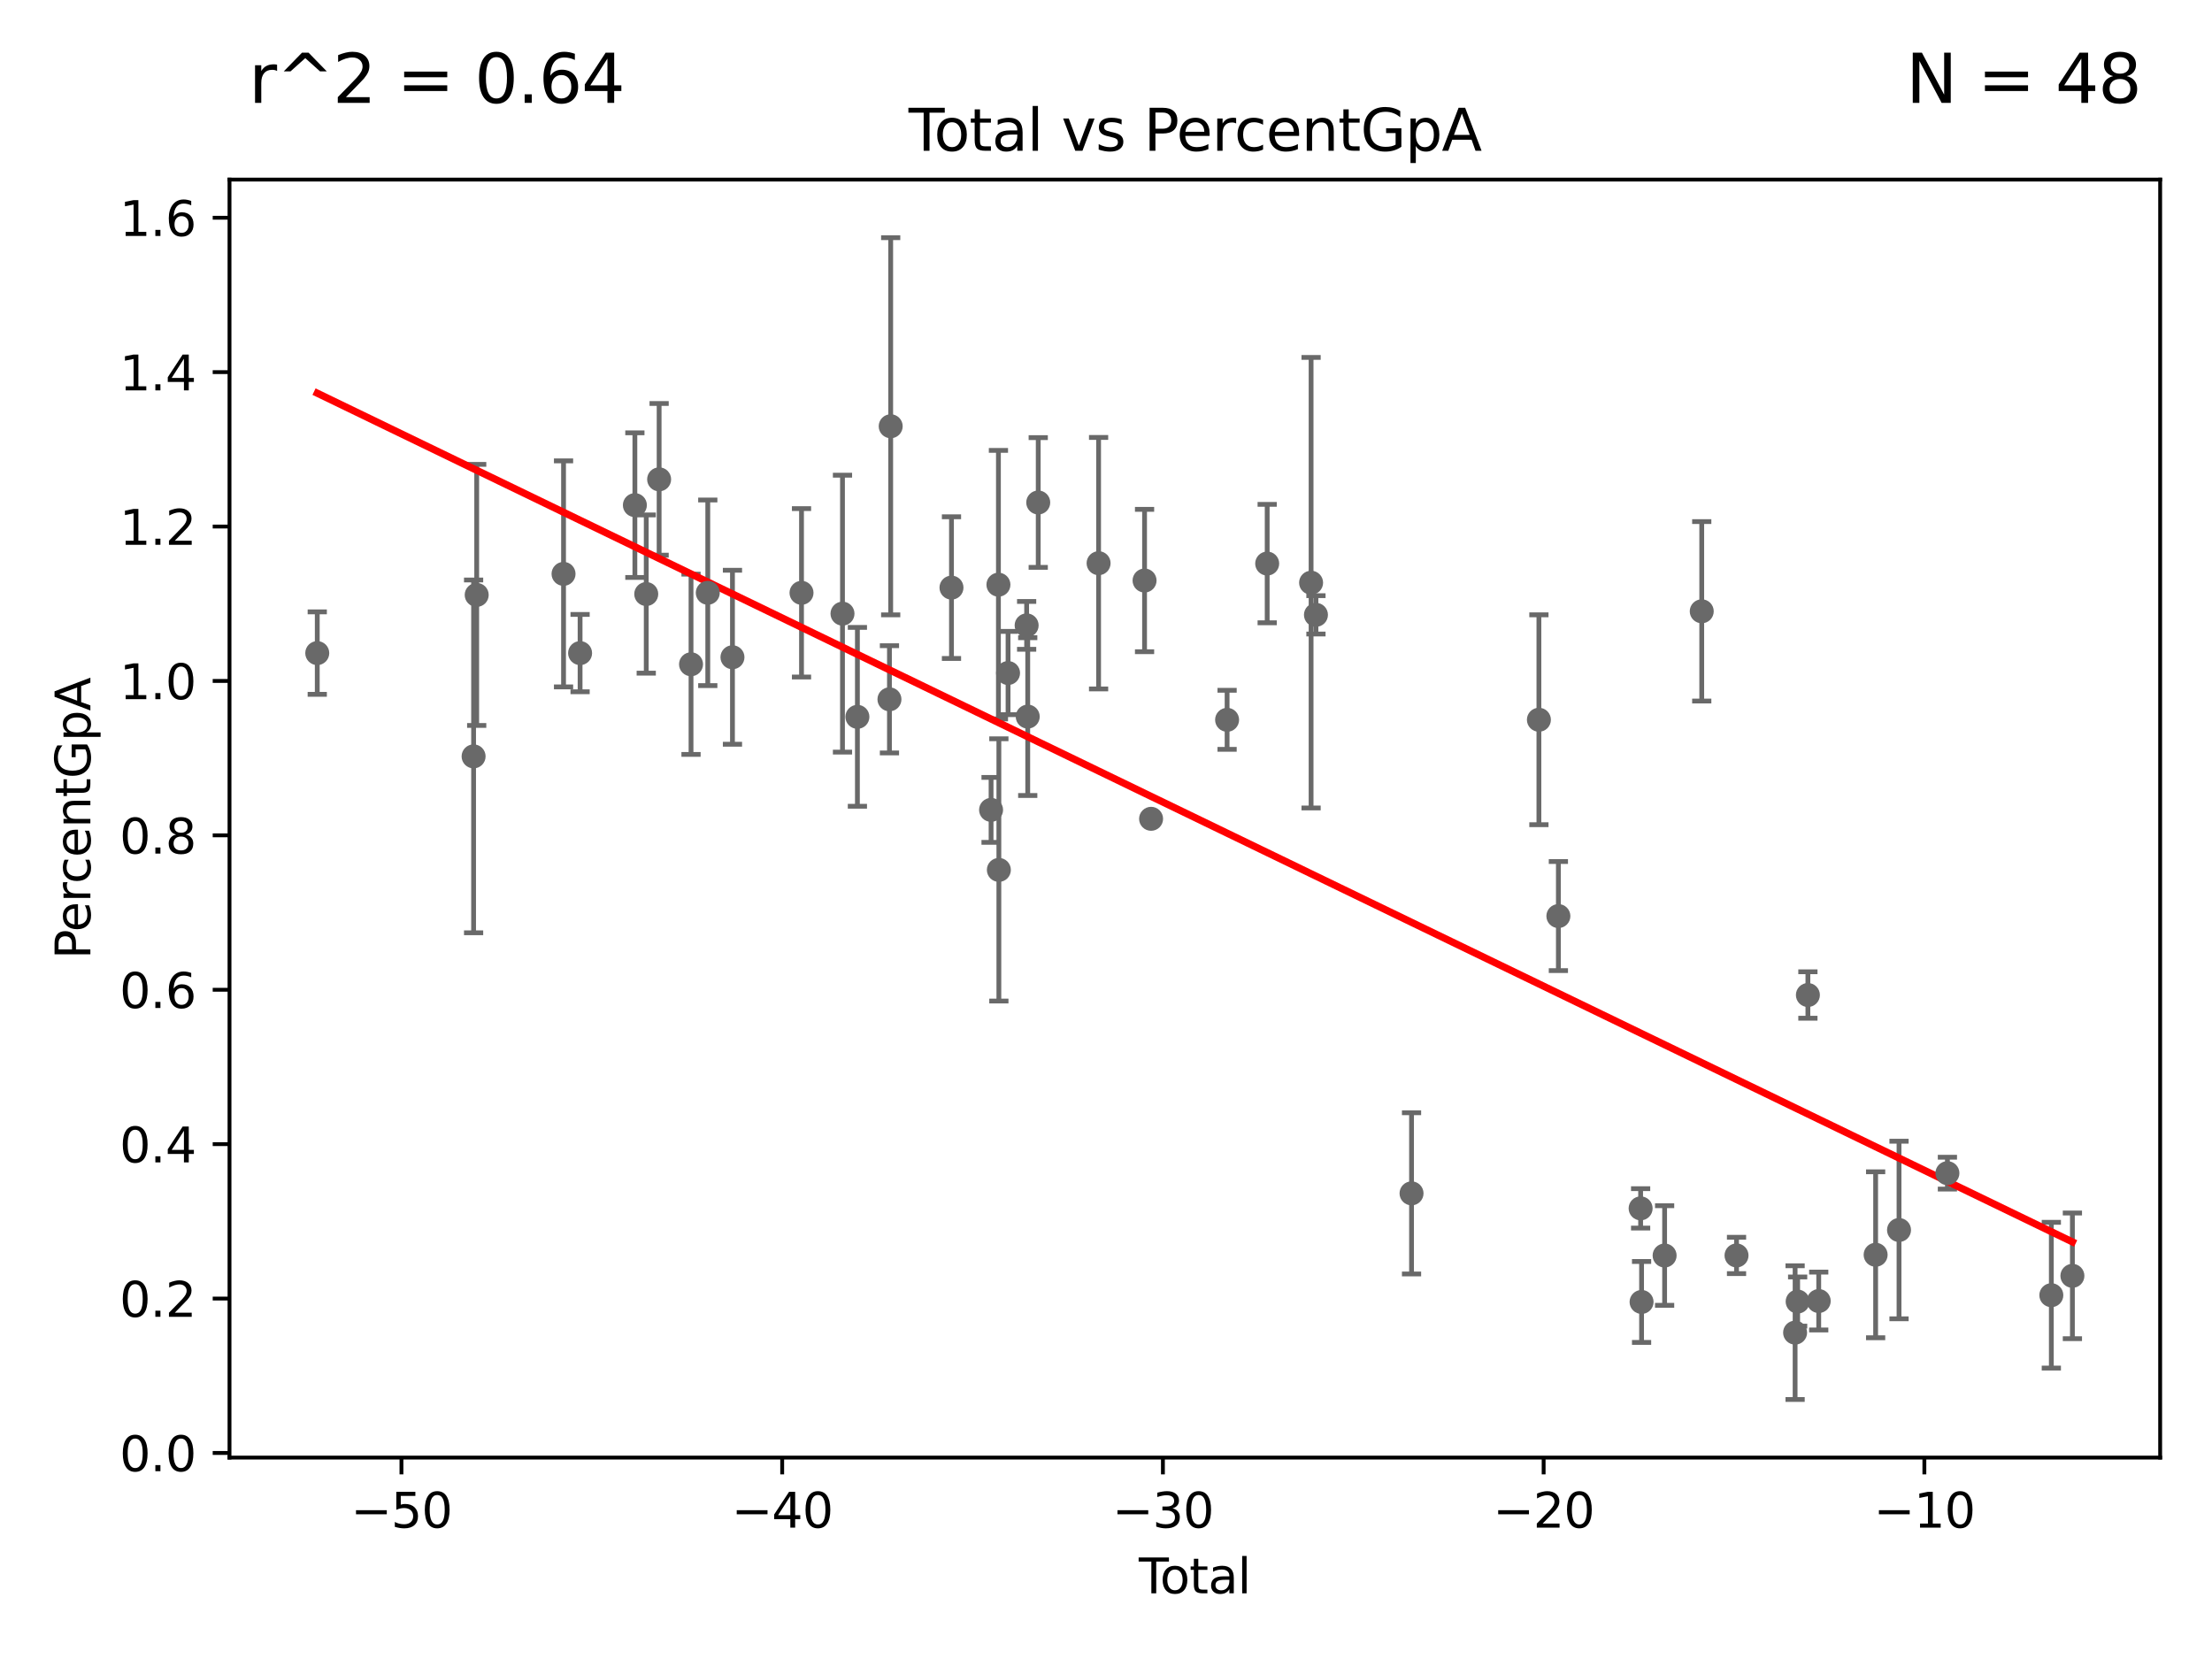 <?xml version="1.0" encoding="utf-8" standalone="no"?>
<!DOCTYPE svg PUBLIC "-//W3C//DTD SVG 1.1//EN"
  "http://www.w3.org/Graphics/SVG/1.1/DTD/svg11.dtd">
<svg xmlns:xlink="http://www.w3.org/1999/xlink" width="460.8pt" height="345.6pt" viewBox="0 0 460.8 345.6" xmlns="http://www.w3.org/2000/svg" version="1.1">
 <defs>
  <style type="text/css">*{stroke-linejoin: round; stroke-linecap: butt}</style>
 </defs>
 <g id="figure_1">
  <g id="patch_1">
   <path d="M 0 345.6 
L 460.8 345.6 
L 460.8 0 
L 0 0 
z
" style="fill: #ffffff"/>
  </g>
  <g id="axes_1">
   <g id="patch_2">
    <path d="M 47.81 303.64 
L 450 303.64 
L 450 37.411 
L 47.81 37.411 
z
" style="fill: #ffffff"/>
   </g>
   <g id="PathCollection_1">
    <defs>
     <path id="mab43e9b697" d="M 0 1.118 
C 0.297 1.118 0.581 1 0.791 0.791 
C 1 0.581 1.118 0.297 1.118 0 
C 1.118 -0.297 1 -0.581 0.791 -0.791 
C 0.581 -1 0.297 -1.118 0 -1.118 
C -0.297 -1.118 -0.581 -1 -0.791 -0.791 
C -1 -0.581 -1.118 -0.297 -1.118 0 
C -1.118 0.297 -1 0.581 -0.791 0.791 
C -0.581 1 -0.297 1.118 0 1.118 
z
" style="stroke: #696969"/>
    </defs>
    <g clip-path="url(#pd32bc71ee5)">
     <use xlink:href="#mab43e9b697" x="66.091" y="136.053" style="fill: #696969; stroke: #696969"/>
     <use xlink:href="#mab43e9b697" x="239.792" y="170.573" style="fill: #696969; stroke: #696969"/>
     <use xlink:href="#mab43e9b697" x="255.627" y="149.951" style="fill: #696969; stroke: #696969"/>
     <use xlink:href="#mab43e9b697" x="263.978" y="117.401" style="fill: #696969; stroke: #696969"/>
     <use xlink:href="#mab43e9b697" x="273.124" y="121.389" style="fill: #696969; stroke: #696969"/>
     <use xlink:href="#mab43e9b697" x="274.136" y="128.083" style="fill: #696969; stroke: #696969"/>
     <use xlink:href="#mab43e9b697" x="294.049" y="248.598" style="fill: #696969; stroke: #696969"/>
     <use xlink:href="#mab43e9b697" x="320.582" y="149.938" style="fill: #696969; stroke: #696969"/>
     <use xlink:href="#mab43e9b697" x="324.639" y="190.835" style="fill: #696969; stroke: #696969"/>
     <use xlink:href="#mab43e9b697" x="341.773" y="251.725" style="fill: #696969; stroke: #696969"/>
     <use xlink:href="#mab43e9b697" x="238.433" y="120.935" style="fill: #696969; stroke: #696969"/>
     <use xlink:href="#mab43e9b697" x="341.97" y="271.22" style="fill: #696969; stroke: #696969"/>
     <use xlink:href="#mab43e9b697" x="354.504" y="127.344" style="fill: #696969; stroke: #696969"/>
     <use xlink:href="#mab43e9b697" x="361.75" y="261.533" style="fill: #696969; stroke: #696969"/>
     <use xlink:href="#mab43e9b697" x="373.953" y="277.611" style="fill: #696969; stroke: #696969"/>
     <use xlink:href="#mab43e9b697" x="374.483" y="271.14" style="fill: #696969; stroke: #696969"/>
     <use xlink:href="#mab43e9b697" x="376.618" y="207.279" style="fill: #696969; stroke: #696969"/>
     <use xlink:href="#mab43e9b697" x="378.874" y="271.029" style="fill: #696969; stroke: #696969"/>
     <use xlink:href="#mab43e9b697" x="390.728" y="261.393" style="fill: #696969; stroke: #696969"/>
     <use xlink:href="#mab43e9b697" x="395.601" y="256.231" style="fill: #696969; stroke: #696969"/>
     <use xlink:href="#mab43e9b697" x="405.681" y="244.391" style="fill: #696969; stroke: #696969"/>
     <use xlink:href="#mab43e9b697" x="346.77" y="261.547" style="fill: #696969; stroke: #696969"/>
     <use xlink:href="#mab43e9b697" x="228.857" y="117.324" style="fill: #696969; stroke: #696969"/>
     <use xlink:href="#mab43e9b697" x="216.283" y="104.678" style="fill: #696969; stroke: #696969"/>
     <use xlink:href="#mab43e9b697" x="214.096" y="149.282" style="fill: #696969; stroke: #696969"/>
     <use xlink:href="#mab43e9b697" x="98.659" y="157.567" style="fill: #696969; stroke: #696969"/>
     <use xlink:href="#mab43e9b697" x="99.305" y="123.932" style="fill: #696969; stroke: #696969"/>
     <use xlink:href="#mab43e9b697" x="117.396" y="119.55" style="fill: #696969; stroke: #696969"/>
     <use xlink:href="#mab43e9b697" x="120.843" y="136.055" style="fill: #696969; stroke: #696969"/>
     <use xlink:href="#mab43e9b697" x="132.256" y="105.229" style="fill: #696969; stroke: #696969"/>
     <use xlink:href="#mab43e9b697" x="134.624" y="123.749" style="fill: #696969; stroke: #696969"/>
     <use xlink:href="#mab43e9b697" x="137.308" y="99.856" style="fill: #696969; stroke: #696969"/>
     <use xlink:href="#mab43e9b697" x="143.954" y="138.379" style="fill: #696969; stroke: #696969"/>
     <use xlink:href="#mab43e9b697" x="147.443" y="123.489" style="fill: #696969; stroke: #696969"/>
     <use xlink:href="#mab43e9b697" x="152.586" y="136.917" style="fill: #696969; stroke: #696969"/>
     <use xlink:href="#mab43e9b697" x="166.97" y="123.496" style="fill: #696969; stroke: #696969"/>
     <use xlink:href="#mab43e9b697" x="175.506" y="127.833" style="fill: #696969; stroke: #696969"/>
     <use xlink:href="#mab43e9b697" x="178.613" y="149.331" style="fill: #696969; stroke: #696969"/>
     <use xlink:href="#mab43e9b697" x="185.289" y="145.682" style="fill: #696969; stroke: #696969"/>
     <use xlink:href="#mab43e9b697" x="185.548" y="88.796" style="fill: #696969; stroke: #696969"/>
     <use xlink:href="#mab43e9b697" x="198.211" y="122.413" style="fill: #696969; stroke: #696969"/>
     <use xlink:href="#mab43e9b697" x="206.459" y="168.713" style="fill: #696969; stroke: #696969"/>
     <use xlink:href="#mab43e9b697" x="207.991" y="121.799" style="fill: #696969; stroke: #696969"/>
     <use xlink:href="#mab43e9b697" x="208.082" y="181.217" style="fill: #696969; stroke: #696969"/>
     <use xlink:href="#mab43e9b697" x="209.997" y="140.204" style="fill: #696969; stroke: #696969"/>
     <use xlink:href="#mab43e9b697" x="213.867" y="130.277" style="fill: #696969; stroke: #696969"/>
     <use xlink:href="#mab43e9b697" x="427.33" y="269.813" style="fill: #696969; stroke: #696969"/>
     <use xlink:href="#mab43e9b697" x="431.719" y="265.781" style="fill: #696969; stroke: #696969"/>
    </g>
   </g>
   <g id="matplotlib.axis_1">
    <g id="xtick_1">
     <g id="line2d_1">
      <defs>
       <path id="mcf6569b430" d="M 0 0 
L 0 3.5 
" style="stroke: #000000; stroke-width: 0.8"/>
      </defs>
      <g>
       <use xlink:href="#mcf6569b430" x="83.631" y="303.64" style="stroke: #000000; stroke-width: 0.8"/>
      </g>
     </g>
     <g id="text_1">
      <!-- −50 -->
      <g transform="translate(73.079 318.238)scale(0.1 -0.1)">
       <defs>
        <path id="DejaVuSans-2212" d="M 678 2272 
L 4684 2272 
L 4684 1741 
L 678 1741 
L 678 2272 
z
" transform="scale(0.016)"/>
        <path id="DejaVuSans-35" d="M 691 4666 
L 3169 4666 
L 3169 4134 
L 1269 4134 
L 1269 2991 
Q 1406 3038 1543 3061 
Q 1681 3084 1819 3084 
Q 2600 3084 3056 2656 
Q 3513 2228 3513 1497 
Q 3513 744 3044 326 
Q 2575 -91 1722 -91 
Q 1428 -91 1123 -41 
Q 819 9 494 109 
L 494 744 
Q 775 591 1075 516 
Q 1375 441 1709 441 
Q 2250 441 2565 725 
Q 2881 1009 2881 1497 
Q 2881 1984 2565 2268 
Q 2250 2553 1709 2553 
Q 1456 2553 1204 2497 
Q 953 2441 691 2322 
L 691 4666 
z
" transform="scale(0.016)"/>
        <path id="DejaVuSans-30" d="M 2034 4250 
Q 1547 4250 1301 3770 
Q 1056 3291 1056 2328 
Q 1056 1369 1301 889 
Q 1547 409 2034 409 
Q 2525 409 2770 889 
Q 3016 1369 3016 2328 
Q 3016 3291 2770 3770 
Q 2525 4250 2034 4250 
z
M 2034 4750 
Q 2819 4750 3233 4129 
Q 3647 3509 3647 2328 
Q 3647 1150 3233 529 
Q 2819 -91 2034 -91 
Q 1250 -91 836 529 
Q 422 1150 422 2328 
Q 422 3509 836 4129 
Q 1250 4750 2034 4750 
z
" transform="scale(0.016)"/>
       </defs>
       <use xlink:href="#DejaVuSans-2212"/>
       <use xlink:href="#DejaVuSans-35" x="83.789"/>
       <use xlink:href="#DejaVuSans-30" x="147.412"/>
      </g>
     </g>
    </g>
    <g id="xtick_2">
     <g id="line2d_2">
      <g>
       <use xlink:href="#mcf6569b430" x="162.944" y="303.64" style="stroke: #000000; stroke-width: 0.8"/>
      </g>
     </g>
     <g id="text_2">
      <!-- −40 -->
      <g transform="translate(152.391 318.238)scale(0.1 -0.1)">
       <defs>
        <path id="DejaVuSans-34" d="M 2419 4116 
L 825 1625 
L 2419 1625 
L 2419 4116 
z
M 2253 4666 
L 3047 4666 
L 3047 1625 
L 3713 1625 
L 3713 1100 
L 3047 1100 
L 3047 0 
L 2419 0 
L 2419 1100 
L 313 1100 
L 313 1709 
L 2253 4666 
z
" transform="scale(0.016)"/>
       </defs>
       <use xlink:href="#DejaVuSans-2212"/>
       <use xlink:href="#DejaVuSans-34" x="83.789"/>
       <use xlink:href="#DejaVuSans-30" x="147.412"/>
      </g>
     </g>
    </g>
    <g id="xtick_3">
     <g id="line2d_3">
      <g>
       <use xlink:href="#mcf6569b430" x="242.256" y="303.64" style="stroke: #000000; stroke-width: 0.8"/>
      </g>
     </g>
     <g id="text_3">
      <!-- −30 -->
      <g transform="translate(231.704 318.238)scale(0.1 -0.1)">
       <defs>
        <path id="DejaVuSans-33" d="M 2597 2516 
Q 3050 2419 3304 2112 
Q 3559 1806 3559 1356 
Q 3559 666 3084 287 
Q 2609 -91 1734 -91 
Q 1441 -91 1130 -33 
Q 819 25 488 141 
L 488 750 
Q 750 597 1062 519 
Q 1375 441 1716 441 
Q 2309 441 2620 675 
Q 2931 909 2931 1356 
Q 2931 1769 2642 2001 
Q 2353 2234 1838 2234 
L 1294 2234 
L 1294 2753 
L 1863 2753 
Q 2328 2753 2575 2939 
Q 2822 3125 2822 3475 
Q 2822 3834 2567 4026 
Q 2313 4219 1838 4219 
Q 1578 4219 1281 4162 
Q 984 4106 628 3988 
L 628 4550 
Q 988 4650 1302 4700 
Q 1616 4750 1894 4750 
Q 2613 4750 3031 4423 
Q 3450 4097 3450 3541 
Q 3450 3153 3228 2886 
Q 3006 2619 2597 2516 
z
" transform="scale(0.016)"/>
       </defs>
       <use xlink:href="#DejaVuSans-2212"/>
       <use xlink:href="#DejaVuSans-33" x="83.789"/>
       <use xlink:href="#DejaVuSans-30" x="147.412"/>
      </g>
     </g>
    </g>
    <g id="xtick_4">
     <g id="line2d_4">
      <g>
       <use xlink:href="#mcf6569b430" x="321.568" y="303.64" style="stroke: #000000; stroke-width: 0.8"/>
      </g>
     </g>
     <g id="text_4">
      <!-- −20 -->
      <g transform="translate(311.016 318.238)scale(0.1 -0.1)">
       <defs>
        <path id="DejaVuSans-32" d="M 1228 531 
L 3431 531 
L 3431 0 
L 469 0 
L 469 531 
Q 828 903 1448 1529 
Q 2069 2156 2228 2338 
Q 2531 2678 2651 2914 
Q 2772 3150 2772 3378 
Q 2772 3750 2511 3984 
Q 2250 4219 1831 4219 
Q 1534 4219 1204 4116 
Q 875 4013 500 3803 
L 500 4441 
Q 881 4594 1212 4672 
Q 1544 4750 1819 4750 
Q 2544 4750 2975 4387 
Q 3406 4025 3406 3419 
Q 3406 3131 3298 2873 
Q 3191 2616 2906 2266 
Q 2828 2175 2409 1742 
Q 1991 1309 1228 531 
z
" transform="scale(0.016)"/>
       </defs>
       <use xlink:href="#DejaVuSans-2212"/>
       <use xlink:href="#DejaVuSans-32" x="83.789"/>
       <use xlink:href="#DejaVuSans-30" x="147.412"/>
      </g>
     </g>
    </g>
    <g id="xtick_5">
     <g id="line2d_5">
      <g>
       <use xlink:href="#mcf6569b430" x="400.881" y="303.64" style="stroke: #000000; stroke-width: 0.8"/>
      </g>
     </g>
     <g id="text_5">
      <!-- −10 -->
      <g transform="translate(390.328 318.238)scale(0.1 -0.1)">
       <defs>
        <path id="DejaVuSans-31" d="M 794 531 
L 1825 531 
L 1825 4091 
L 703 3866 
L 703 4441 
L 1819 4666 
L 2450 4666 
L 2450 531 
L 3481 531 
L 3481 0 
L 794 0 
L 794 531 
z
" transform="scale(0.016)"/>
       </defs>
       <use xlink:href="#DejaVuSans-2212"/>
       <use xlink:href="#DejaVuSans-31" x="83.789"/>
       <use xlink:href="#DejaVuSans-30" x="147.412"/>
      </g>
     </g>
    </g>
    <g id="text_6">
     <!-- Total -->
     <g transform="translate(237.228 331.917)scale(0.1 -0.1)">
      <defs>
       <path id="DejaVuSans-54" d="M -19 4666 
L 3928 4666 
L 3928 4134 
L 2272 4134 
L 2272 0 
L 1638 0 
L 1638 4134 
L -19 4134 
L -19 4666 
z
" transform="scale(0.016)"/>
       <path id="DejaVuSans-6f" d="M 1959 3097 
Q 1497 3097 1228 2736 
Q 959 2375 959 1747 
Q 959 1119 1226 758 
Q 1494 397 1959 397 
Q 2419 397 2687 759 
Q 2956 1122 2956 1747 
Q 2956 2369 2687 2733 
Q 2419 3097 1959 3097 
z
M 1959 3584 
Q 2709 3584 3137 3096 
Q 3566 2609 3566 1747 
Q 3566 888 3137 398 
Q 2709 -91 1959 -91 
Q 1206 -91 779 398 
Q 353 888 353 1747 
Q 353 2609 779 3096 
Q 1206 3584 1959 3584 
z
" transform="scale(0.016)"/>
       <path id="DejaVuSans-74" d="M 1172 4494 
L 1172 3500 
L 2356 3500 
L 2356 3053 
L 1172 3053 
L 1172 1153 
Q 1172 725 1289 603 
Q 1406 481 1766 481 
L 2356 481 
L 2356 0 
L 1766 0 
Q 1100 0 847 248 
Q 594 497 594 1153 
L 594 3053 
L 172 3053 
L 172 3500 
L 594 3500 
L 594 4494 
L 1172 4494 
z
" transform="scale(0.016)"/>
       <path id="DejaVuSans-61" d="M 2194 1759 
Q 1497 1759 1228 1600 
Q 959 1441 959 1056 
Q 959 750 1161 570 
Q 1363 391 1709 391 
Q 2188 391 2477 730 
Q 2766 1069 2766 1631 
L 2766 1759 
L 2194 1759 
z
M 3341 1997 
L 3341 0 
L 2766 0 
L 2766 531 
Q 2569 213 2275 61 
Q 1981 -91 1556 -91 
Q 1019 -91 701 211 
Q 384 513 384 1019 
Q 384 1609 779 1909 
Q 1175 2209 1959 2209 
L 2766 2209 
L 2766 2266 
Q 2766 2663 2505 2880 
Q 2244 3097 1772 3097 
Q 1472 3097 1187 3025 
Q 903 2953 641 2809 
L 641 3341 
Q 956 3463 1253 3523 
Q 1550 3584 1831 3584 
Q 2591 3584 2966 3190 
Q 3341 2797 3341 1997 
z
" transform="scale(0.016)"/>
       <path id="DejaVuSans-6c" d="M 603 4863 
L 1178 4863 
L 1178 0 
L 603 0 
L 603 4863 
z
" transform="scale(0.016)"/>
      </defs>
      <use xlink:href="#DejaVuSans-54"/>
      <use xlink:href="#DejaVuSans-6f" x="44.084"/>
      <use xlink:href="#DejaVuSans-74" x="105.266"/>
      <use xlink:href="#DejaVuSans-61" x="144.475"/>
      <use xlink:href="#DejaVuSans-6c" x="205.754"/>
     </g>
    </g>
   </g>
   <g id="matplotlib.axis_2">
    <g id="ytick_1">
     <g id="line2d_6">
      <defs>
       <path id="m955d9ca601" d="M 0 0 
L -3.5 0 
" style="stroke: #000000; stroke-width: 0.8"/>
      </defs>
      <g>
       <use xlink:href="#m955d9ca601" x="47.81" y="302.678" style="stroke: #000000; stroke-width: 0.8"/>
      </g>
     </g>
     <g id="text_7">
      <!-- 0.0 -->
      <g transform="translate(24.907 306.477)scale(0.1 -0.1)">
       <defs>
        <path id="DejaVuSans-2e" d="M 684 794 
L 1344 794 
L 1344 0 
L 684 0 
L 684 794 
z
" transform="scale(0.016)"/>
       </defs>
       <use xlink:href="#DejaVuSans-30"/>
       <use xlink:href="#DejaVuSans-2e" x="63.623"/>
       <use xlink:href="#DejaVuSans-30" x="95.41"/>
      </g>
     </g>
    </g>
    <g id="ytick_2">
     <g id="line2d_7">
      <g>
       <use xlink:href="#m955d9ca601" x="47.81" y="270.513" style="stroke: #000000; stroke-width: 0.8"/>
      </g>
     </g>
     <g id="text_8">
      <!-- 0.2 -->
      <g transform="translate(24.907 274.312)scale(0.1 -0.1)">
       <use xlink:href="#DejaVuSans-30"/>
       <use xlink:href="#DejaVuSans-2e" x="63.623"/>
       <use xlink:href="#DejaVuSans-32" x="95.41"/>
      </g>
     </g>
    </g>
    <g id="ytick_3">
     <g id="line2d_8">
      <g>
       <use xlink:href="#m955d9ca601" x="47.81" y="238.348" style="stroke: #000000; stroke-width: 0.8"/>
      </g>
     </g>
     <g id="text_9">
      <!-- 0.4 -->
      <g transform="translate(24.907 242.147)scale(0.1 -0.1)">
       <use xlink:href="#DejaVuSans-30"/>
       <use xlink:href="#DejaVuSans-2e" x="63.623"/>
       <use xlink:href="#DejaVuSans-34" x="95.41"/>
      </g>
     </g>
    </g>
    <g id="ytick_4">
     <g id="line2d_9">
      <g>
       <use xlink:href="#m955d9ca601" x="47.81" y="206.183" style="stroke: #000000; stroke-width: 0.8"/>
      </g>
     </g>
     <g id="text_10">
      <!-- 0.6 -->
      <g transform="translate(24.907 209.982)scale(0.1 -0.1)">
       <defs>
        <path id="DejaVuSans-36" d="M 2113 2584 
Q 1688 2584 1439 2293 
Q 1191 2003 1191 1497 
Q 1191 994 1439 701 
Q 1688 409 2113 409 
Q 2538 409 2786 701 
Q 3034 994 3034 1497 
Q 3034 2003 2786 2293 
Q 2538 2584 2113 2584 
z
M 3366 4563 
L 3366 3988 
Q 3128 4100 2886 4159 
Q 2644 4219 2406 4219 
Q 1781 4219 1451 3797 
Q 1122 3375 1075 2522 
Q 1259 2794 1537 2939 
Q 1816 3084 2150 3084 
Q 2853 3084 3261 2657 
Q 3669 2231 3669 1497 
Q 3669 778 3244 343 
Q 2819 -91 2113 -91 
Q 1303 -91 875 529 
Q 447 1150 447 2328 
Q 447 3434 972 4092 
Q 1497 4750 2381 4750 
Q 2619 4750 2861 4703 
Q 3103 4656 3366 4563 
z
" transform="scale(0.016)"/>
       </defs>
       <use xlink:href="#DejaVuSans-30"/>
       <use xlink:href="#DejaVuSans-2e" x="63.623"/>
       <use xlink:href="#DejaVuSans-36" x="95.41"/>
      </g>
     </g>
    </g>
    <g id="ytick_5">
     <g id="line2d_10">
      <g>
       <use xlink:href="#m955d9ca601" x="47.81" y="174.018" style="stroke: #000000; stroke-width: 0.8"/>
      </g>
     </g>
     <g id="text_11">
      <!-- 0.8 -->
      <g transform="translate(24.907 177.817)scale(0.1 -0.1)">
       <defs>
        <path id="DejaVuSans-38" d="M 2034 2216 
Q 1584 2216 1326 1975 
Q 1069 1734 1069 1313 
Q 1069 891 1326 650 
Q 1584 409 2034 409 
Q 2484 409 2743 651 
Q 3003 894 3003 1313 
Q 3003 1734 2745 1975 
Q 2488 2216 2034 2216 
z
M 1403 2484 
Q 997 2584 770 2862 
Q 544 3141 544 3541 
Q 544 4100 942 4425 
Q 1341 4750 2034 4750 
Q 2731 4750 3128 4425 
Q 3525 4100 3525 3541 
Q 3525 3141 3298 2862 
Q 3072 2584 2669 2484 
Q 3125 2378 3379 2068 
Q 3634 1759 3634 1313 
Q 3634 634 3220 271 
Q 2806 -91 2034 -91 
Q 1263 -91 848 271 
Q 434 634 434 1313 
Q 434 1759 690 2068 
Q 947 2378 1403 2484 
z
M 1172 3481 
Q 1172 3119 1398 2916 
Q 1625 2713 2034 2713 
Q 2441 2713 2670 2916 
Q 2900 3119 2900 3481 
Q 2900 3844 2670 4047 
Q 2441 4250 2034 4250 
Q 1625 4250 1398 4047 
Q 1172 3844 1172 3481 
z
" transform="scale(0.016)"/>
       </defs>
       <use xlink:href="#DejaVuSans-30"/>
       <use xlink:href="#DejaVuSans-2e" x="63.623"/>
       <use xlink:href="#DejaVuSans-38" x="95.41"/>
      </g>
     </g>
    </g>
    <g id="ytick_6">
     <g id="line2d_11">
      <g>
       <use xlink:href="#m955d9ca601" x="47.81" y="141.853" style="stroke: #000000; stroke-width: 0.8"/>
      </g>
     </g>
     <g id="text_12">
      <!-- 1.0 -->
      <g transform="translate(24.907 145.653)scale(0.1 -0.1)">
       <use xlink:href="#DejaVuSans-31"/>
       <use xlink:href="#DejaVuSans-2e" x="63.623"/>
       <use xlink:href="#DejaVuSans-30" x="95.41"/>
      </g>
     </g>
    </g>
    <g id="ytick_7">
     <g id="line2d_12">
      <g>
       <use xlink:href="#m955d9ca601" x="47.81" y="109.688" style="stroke: #000000; stroke-width: 0.8"/>
      </g>
     </g>
     <g id="text_13">
      <!-- 1.2 -->
      <g transform="translate(24.907 113.488)scale(0.1 -0.1)">
       <use xlink:href="#DejaVuSans-31"/>
       <use xlink:href="#DejaVuSans-2e" x="63.623"/>
       <use xlink:href="#DejaVuSans-32" x="95.41"/>
      </g>
     </g>
    </g>
    <g id="ytick_8">
     <g id="line2d_13">
      <g>
       <use xlink:href="#m955d9ca601" x="47.81" y="77.524" style="stroke: #000000; stroke-width: 0.8"/>
      </g>
     </g>
     <g id="text_14">
      <!-- 1.4 -->
      <g transform="translate(24.907 81.323)scale(0.1 -0.1)">
       <use xlink:href="#DejaVuSans-31"/>
       <use xlink:href="#DejaVuSans-2e" x="63.623"/>
       <use xlink:href="#DejaVuSans-34" x="95.41"/>
      </g>
     </g>
    </g>
    <g id="ytick_9">
     <g id="line2d_14">
      <g>
       <use xlink:href="#m955d9ca601" x="47.81" y="45.359" style="stroke: #000000; stroke-width: 0.8"/>
      </g>
     </g>
     <g id="text_15">
      <!-- 1.6 -->
      <g transform="translate(24.907 49.158)scale(0.1 -0.1)">
       <use xlink:href="#DejaVuSans-31"/>
       <use xlink:href="#DejaVuSans-2e" x="63.623"/>
       <use xlink:href="#DejaVuSans-36" x="95.41"/>
      </g>
     </g>
    </g>
    <g id="text_16">
     <!-- PercentGpA -->
     <g transform="translate(18.827 199.802)rotate(-90)scale(0.1 -0.1)">
      <defs>
       <path id="DejaVuSans-50" d="M 1259 4147 
L 1259 2394 
L 2053 2394 
Q 2494 2394 2734 2622 
Q 2975 2850 2975 3272 
Q 2975 3691 2734 3919 
Q 2494 4147 2053 4147 
L 1259 4147 
z
M 628 4666 
L 2053 4666 
Q 2838 4666 3239 4311 
Q 3641 3956 3641 3272 
Q 3641 2581 3239 2228 
Q 2838 1875 2053 1875 
L 1259 1875 
L 1259 0 
L 628 0 
L 628 4666 
z
" transform="scale(0.016)"/>
       <path id="DejaVuSans-65" d="M 3597 1894 
L 3597 1613 
L 953 1613 
Q 991 1019 1311 708 
Q 1631 397 2203 397 
Q 2534 397 2845 478 
Q 3156 559 3463 722 
L 3463 178 
Q 3153 47 2828 -22 
Q 2503 -91 2169 -91 
Q 1331 -91 842 396 
Q 353 884 353 1716 
Q 353 2575 817 3079 
Q 1281 3584 2069 3584 
Q 2775 3584 3186 3129 
Q 3597 2675 3597 1894 
z
M 3022 2063 
Q 3016 2534 2758 2815 
Q 2500 3097 2075 3097 
Q 1594 3097 1305 2825 
Q 1016 2553 972 2059 
L 3022 2063 
z
" transform="scale(0.016)"/>
       <path id="DejaVuSans-72" d="M 2631 2963 
Q 2534 3019 2420 3045 
Q 2306 3072 2169 3072 
Q 1681 3072 1420 2755 
Q 1159 2438 1159 1844 
L 1159 0 
L 581 0 
L 581 3500 
L 1159 3500 
L 1159 2956 
Q 1341 3275 1631 3429 
Q 1922 3584 2338 3584 
Q 2397 3584 2469 3576 
Q 2541 3569 2628 3553 
L 2631 2963 
z
" transform="scale(0.016)"/>
       <path id="DejaVuSans-63" d="M 3122 3366 
L 3122 2828 
Q 2878 2963 2633 3030 
Q 2388 3097 2138 3097 
Q 1578 3097 1268 2742 
Q 959 2388 959 1747 
Q 959 1106 1268 751 
Q 1578 397 2138 397 
Q 2388 397 2633 464 
Q 2878 531 3122 666 
L 3122 134 
Q 2881 22 2623 -34 
Q 2366 -91 2075 -91 
Q 1284 -91 818 406 
Q 353 903 353 1747 
Q 353 2603 823 3093 
Q 1294 3584 2113 3584 
Q 2378 3584 2631 3529 
Q 2884 3475 3122 3366 
z
" transform="scale(0.016)"/>
       <path id="DejaVuSans-6e" d="M 3513 2113 
L 3513 0 
L 2938 0 
L 2938 2094 
Q 2938 2591 2744 2837 
Q 2550 3084 2163 3084 
Q 1697 3084 1428 2787 
Q 1159 2491 1159 1978 
L 1159 0 
L 581 0 
L 581 3500 
L 1159 3500 
L 1159 2956 
Q 1366 3272 1645 3428 
Q 1925 3584 2291 3584 
Q 2894 3584 3203 3211 
Q 3513 2838 3513 2113 
z
" transform="scale(0.016)"/>
       <path id="DejaVuSans-47" d="M 3809 666 
L 3809 1919 
L 2778 1919 
L 2778 2438 
L 4434 2438 
L 4434 434 
Q 4069 175 3628 42 
Q 3188 -91 2688 -91 
Q 1594 -91 976 548 
Q 359 1188 359 2328 
Q 359 3472 976 4111 
Q 1594 4750 2688 4750 
Q 3144 4750 3555 4637 
Q 3966 4525 4313 4306 
L 4313 3634 
Q 3963 3931 3569 4081 
Q 3175 4231 2741 4231 
Q 1884 4231 1454 3753 
Q 1025 3275 1025 2328 
Q 1025 1384 1454 906 
Q 1884 428 2741 428 
Q 3075 428 3337 486 
Q 3600 544 3809 666 
z
" transform="scale(0.016)"/>
       <path id="DejaVuSans-70" d="M 1159 525 
L 1159 -1331 
L 581 -1331 
L 581 3500 
L 1159 3500 
L 1159 2969 
Q 1341 3281 1617 3432 
Q 1894 3584 2278 3584 
Q 2916 3584 3314 3078 
Q 3713 2572 3713 1747 
Q 3713 922 3314 415 
Q 2916 -91 2278 -91 
Q 1894 -91 1617 61 
Q 1341 213 1159 525 
z
M 3116 1747 
Q 3116 2381 2855 2742 
Q 2594 3103 2138 3103 
Q 1681 3103 1420 2742 
Q 1159 2381 1159 1747 
Q 1159 1113 1420 752 
Q 1681 391 2138 391 
Q 2594 391 2855 752 
Q 3116 1113 3116 1747 
z
" transform="scale(0.016)"/>
       <path id="DejaVuSans-41" d="M 2188 4044 
L 1331 1722 
L 3047 1722 
L 2188 4044 
z
M 1831 4666 
L 2547 4666 
L 4325 0 
L 3669 0 
L 3244 1197 
L 1141 1197 
L 716 0 
L 50 0 
L 1831 4666 
z
" transform="scale(0.016)"/>
      </defs>
      <use xlink:href="#DejaVuSans-50"/>
      <use xlink:href="#DejaVuSans-65" x="56.678"/>
      <use xlink:href="#DejaVuSans-72" x="118.201"/>
      <use xlink:href="#DejaVuSans-63" x="157.064"/>
      <use xlink:href="#DejaVuSans-65" x="212.045"/>
      <use xlink:href="#DejaVuSans-6e" x="273.568"/>
      <use xlink:href="#DejaVuSans-74" x="336.947"/>
      <use xlink:href="#DejaVuSans-47" x="376.156"/>
      <use xlink:href="#DejaVuSans-70" x="453.646"/>
      <use xlink:href="#DejaVuSans-41" x="517.123"/>
     </g>
    </g>
   </g>
   <g id="LineCollection_1">
    <path d="M 66.091 144.644 
L 66.091 127.463 
" clip-path="url(#pd32bc71ee5)" style="fill: none; stroke: #696969"/>
    <path d="M 239.792 171.132 
L 239.792 170.013 
" clip-path="url(#pd32bc71ee5)" style="fill: none; stroke: #696969"/>
    <path d="M 255.627 156.099 
L 255.627 143.802 
" clip-path="url(#pd32bc71ee5)" style="fill: none; stroke: #696969"/>
    <path d="M 263.978 129.735 
L 263.978 105.067 
" clip-path="url(#pd32bc71ee5)" style="fill: none; stroke: #696969"/>
    <path d="M 273.124 168.317 
L 273.124 74.46 
" clip-path="url(#pd32bc71ee5)" style="fill: none; stroke: #696969"/>
    <path d="M 274.136 132.079 
L 274.136 124.087 
" clip-path="url(#pd32bc71ee5)" style="fill: none; stroke: #696969"/>
    <path d="M 294.049 265.388 
L 294.049 231.808 
" clip-path="url(#pd32bc71ee5)" style="fill: none; stroke: #696969"/>
    <path d="M 320.582 171.797 
L 320.582 128.079 
" clip-path="url(#pd32bc71ee5)" style="fill: none; stroke: #696969"/>
    <path d="M 324.639 202.197 
L 324.639 179.473 
" clip-path="url(#pd32bc71ee5)" style="fill: none; stroke: #696969"/>
    <path d="M 341.773 255.828 
L 341.773 247.622 
" clip-path="url(#pd32bc71ee5)" style="fill: none; stroke: #696969"/>
    <path d="M 238.433 135.766 
L 238.433 106.105 
" clip-path="url(#pd32bc71ee5)" style="fill: none; stroke: #696969"/>
    <path d="M 341.97 279.65 
L 341.97 262.789 
" clip-path="url(#pd32bc71ee5)" style="fill: none; stroke: #696969"/>
    <path d="M 354.504 146.033 
L 354.504 108.656 
" clip-path="url(#pd32bc71ee5)" style="fill: none; stroke: #696969"/>
    <path d="M 361.75 265.318 
L 361.75 257.749 
" clip-path="url(#pd32bc71ee5)" style="fill: none; stroke: #696969"/>
    <path d="M 373.953 291.539 
L 373.953 263.683 
" clip-path="url(#pd32bc71ee5)" style="fill: none; stroke: #696969"/>
    <path d="M 374.483 276.259 
L 374.483 266.02 
" clip-path="url(#pd32bc71ee5)" style="fill: none; stroke: #696969"/>
    <path d="M 376.618 212.116 
L 376.618 202.441 
" clip-path="url(#pd32bc71ee5)" style="fill: none; stroke: #696969"/>
    <path d="M 378.874 277.056 
L 378.874 265.003 
" clip-path="url(#pd32bc71ee5)" style="fill: none; stroke: #696969"/>
    <path d="M 390.728 278.678 
L 390.728 244.108 
" clip-path="url(#pd32bc71ee5)" style="fill: none; stroke: #696969"/>
    <path d="M 395.601 274.726 
L 395.601 237.736 
" clip-path="url(#pd32bc71ee5)" style="fill: none; stroke: #696969"/>
    <path d="M 405.681 247.706 
L 405.681 241.076 
" clip-path="url(#pd32bc71ee5)" style="fill: none; stroke: #696969"/>
    <path d="M 346.77 271.921 
L 346.77 251.172 
" clip-path="url(#pd32bc71ee5)" style="fill: none; stroke: #696969"/>
    <path d="M 228.857 143.521 
L 228.857 91.126 
" clip-path="url(#pd32bc71ee5)" style="fill: none; stroke: #696969"/>
    <path d="M 216.283 118.189 
L 216.283 91.166 
" clip-path="url(#pd32bc71ee5)" style="fill: none; stroke: #696969"/>
    <path d="M 214.096 165.717 
L 214.096 132.847 
" clip-path="url(#pd32bc71ee5)" style="fill: none; stroke: #696969"/>
    <path d="M 98.659 194.315 
L 98.659 120.819 
" clip-path="url(#pd32bc71ee5)" style="fill: none; stroke: #696969"/>
    <path d="M 99.305 151.122 
L 99.305 96.741 
" clip-path="url(#pd32bc71ee5)" style="fill: none; stroke: #696969"/>
    <path d="M 117.396 143.092 
L 117.396 96.008 
" clip-path="url(#pd32bc71ee5)" style="fill: none; stroke: #696969"/>
    <path d="M 120.843 144.11 
L 120.843 128 
" clip-path="url(#pd32bc71ee5)" style="fill: none; stroke: #696969"/>
    <path d="M 132.256 120.292 
L 132.256 90.166 
" clip-path="url(#pd32bc71ee5)" style="fill: none; stroke: #696969"/>
    <path d="M 134.624 140.23 
L 134.624 107.268 
" clip-path="url(#pd32bc71ee5)" style="fill: none; stroke: #696969"/>
    <path d="M 137.308 115.655 
L 137.308 84.058 
" clip-path="url(#pd32bc71ee5)" style="fill: none; stroke: #696969"/>
    <path d="M 143.954 157.154 
L 143.954 119.604 
" clip-path="url(#pd32bc71ee5)" style="fill: none; stroke: #696969"/>
    <path d="M 147.443 142.822 
L 147.443 104.157 
" clip-path="url(#pd32bc71ee5)" style="fill: none; stroke: #696969"/>
    <path d="M 152.586 155.038 
L 152.586 118.797 
" clip-path="url(#pd32bc71ee5)" style="fill: none; stroke: #696969"/>
    <path d="M 166.97 141.037 
L 166.97 105.956 
" clip-path="url(#pd32bc71ee5)" style="fill: none; stroke: #696969"/>
    <path d="M 175.506 156.674 
L 175.506 98.992 
" clip-path="url(#pd32bc71ee5)" style="fill: none; stroke: #696969"/>
    <path d="M 178.613 167.959 
L 178.613 130.703 
" clip-path="url(#pd32bc71ee5)" style="fill: none; stroke: #696969"/>
    <path d="M 185.289 156.852 
L 185.289 134.512 
" clip-path="url(#pd32bc71ee5)" style="fill: none; stroke: #696969"/>
    <path d="M 185.548 128.08 
L 185.548 49.513 
" clip-path="url(#pd32bc71ee5)" style="fill: none; stroke: #696969"/>
    <path d="M 198.211 137.17 
L 198.211 107.656 
" clip-path="url(#pd32bc71ee5)" style="fill: none; stroke: #696969"/>
    <path d="M 206.459 175.476 
L 206.459 161.949 
" clip-path="url(#pd32bc71ee5)" style="fill: none; stroke: #696969"/>
    <path d="M 207.991 149.771 
L 207.991 93.827 
" clip-path="url(#pd32bc71ee5)" style="fill: none; stroke: #696969"/>
    <path d="M 208.082 208.533 
L 208.082 153.902 
" clip-path="url(#pd32bc71ee5)" style="fill: none; stroke: #696969"/>
    <path d="M 209.997 148.878 
L 209.997 131.53 
" clip-path="url(#pd32bc71ee5)" style="fill: none; stroke: #696969"/>
    <path d="M 213.867 135.262 
L 213.867 125.291 
" clip-path="url(#pd32bc71ee5)" style="fill: none; stroke: #696969"/>
    <path d="M 427.33 284.995 
L 427.33 254.632 
" clip-path="url(#pd32bc71ee5)" style="fill: none; stroke: #696969"/>
    <path d="M 431.719 278.873 
L 431.719 252.69 
" clip-path="url(#pd32bc71ee5)" style="fill: none; stroke: #696969"/>
   </g>
   <g id="line2d_15">
    <defs>
     <path id="m186b3c4dad" d="M 2 0 
L -2 -0 
" style="stroke: #696969"/>
    </defs>
    <g clip-path="url(#pd32bc71ee5)">
     <use xlink:href="#m186b3c4dad" x="66.091" y="144.644" style="fill: #696969; stroke: #696969"/>
     <use xlink:href="#m186b3c4dad" x="239.792" y="171.132" style="fill: #696969; stroke: #696969"/>
     <use xlink:href="#m186b3c4dad" x="255.627" y="156.099" style="fill: #696969; stroke: #696969"/>
     <use xlink:href="#m186b3c4dad" x="263.978" y="129.735" style="fill: #696969; stroke: #696969"/>
     <use xlink:href="#m186b3c4dad" x="273.124" y="168.317" style="fill: #696969; stroke: #696969"/>
     <use xlink:href="#m186b3c4dad" x="274.136" y="132.079" style="fill: #696969; stroke: #696969"/>
     <use xlink:href="#m186b3c4dad" x="294.049" y="265.388" style="fill: #696969; stroke: #696969"/>
     <use xlink:href="#m186b3c4dad" x="320.582" y="171.797" style="fill: #696969; stroke: #696969"/>
     <use xlink:href="#m186b3c4dad" x="324.639" y="202.197" style="fill: #696969; stroke: #696969"/>
     <use xlink:href="#m186b3c4dad" x="341.773" y="255.828" style="fill: #696969; stroke: #696969"/>
     <use xlink:href="#m186b3c4dad" x="238.433" y="135.766" style="fill: #696969; stroke: #696969"/>
     <use xlink:href="#m186b3c4dad" x="341.97" y="279.65" style="fill: #696969; stroke: #696969"/>
     <use xlink:href="#m186b3c4dad" x="354.504" y="146.033" style="fill: #696969; stroke: #696969"/>
     <use xlink:href="#m186b3c4dad" x="361.75" y="265.318" style="fill: #696969; stroke: #696969"/>
     <use xlink:href="#m186b3c4dad" x="373.953" y="291.539" style="fill: #696969; stroke: #696969"/>
     <use xlink:href="#m186b3c4dad" x="374.483" y="276.259" style="fill: #696969; stroke: #696969"/>
     <use xlink:href="#m186b3c4dad" x="376.618" y="212.116" style="fill: #696969; stroke: #696969"/>
     <use xlink:href="#m186b3c4dad" x="378.874" y="277.056" style="fill: #696969; stroke: #696969"/>
     <use xlink:href="#m186b3c4dad" x="390.728" y="278.678" style="fill: #696969; stroke: #696969"/>
     <use xlink:href="#m186b3c4dad" x="395.601" y="274.726" style="fill: #696969; stroke: #696969"/>
     <use xlink:href="#m186b3c4dad" x="405.681" y="247.706" style="fill: #696969; stroke: #696969"/>
     <use xlink:href="#m186b3c4dad" x="346.77" y="271.921" style="fill: #696969; stroke: #696969"/>
     <use xlink:href="#m186b3c4dad" x="228.857" y="143.521" style="fill: #696969; stroke: #696969"/>
     <use xlink:href="#m186b3c4dad" x="216.283" y="118.189" style="fill: #696969; stroke: #696969"/>
     <use xlink:href="#m186b3c4dad" x="214.096" y="165.717" style="fill: #696969; stroke: #696969"/>
     <use xlink:href="#m186b3c4dad" x="98.659" y="194.315" style="fill: #696969; stroke: #696969"/>
     <use xlink:href="#m186b3c4dad" x="99.305" y="151.122" style="fill: #696969; stroke: #696969"/>
     <use xlink:href="#m186b3c4dad" x="117.396" y="143.092" style="fill: #696969; stroke: #696969"/>
     <use xlink:href="#m186b3c4dad" x="120.843" y="144.11" style="fill: #696969; stroke: #696969"/>
     <use xlink:href="#m186b3c4dad" x="132.256" y="120.292" style="fill: #696969; stroke: #696969"/>
     <use xlink:href="#m186b3c4dad" x="134.624" y="140.23" style="fill: #696969; stroke: #696969"/>
     <use xlink:href="#m186b3c4dad" x="137.308" y="115.655" style="fill: #696969; stroke: #696969"/>
     <use xlink:href="#m186b3c4dad" x="143.954" y="157.154" style="fill: #696969; stroke: #696969"/>
     <use xlink:href="#m186b3c4dad" x="147.443" y="142.822" style="fill: #696969; stroke: #696969"/>
     <use xlink:href="#m186b3c4dad" x="152.586" y="155.038" style="fill: #696969; stroke: #696969"/>
     <use xlink:href="#m186b3c4dad" x="166.97" y="141.037" style="fill: #696969; stroke: #696969"/>
     <use xlink:href="#m186b3c4dad" x="175.506" y="156.674" style="fill: #696969; stroke: #696969"/>
     <use xlink:href="#m186b3c4dad" x="178.613" y="167.959" style="fill: #696969; stroke: #696969"/>
     <use xlink:href="#m186b3c4dad" x="185.289" y="156.852" style="fill: #696969; stroke: #696969"/>
     <use xlink:href="#m186b3c4dad" x="185.548" y="128.08" style="fill: #696969; stroke: #696969"/>
     <use xlink:href="#m186b3c4dad" x="198.211" y="137.17" style="fill: #696969; stroke: #696969"/>
     <use xlink:href="#m186b3c4dad" x="206.459" y="175.476" style="fill: #696969; stroke: #696969"/>
     <use xlink:href="#m186b3c4dad" x="207.991" y="149.771" style="fill: #696969; stroke: #696969"/>
     <use xlink:href="#m186b3c4dad" x="208.082" y="208.533" style="fill: #696969; stroke: #696969"/>
     <use xlink:href="#m186b3c4dad" x="209.997" y="148.878" style="fill: #696969; stroke: #696969"/>
     <use xlink:href="#m186b3c4dad" x="213.867" y="135.262" style="fill: #696969; stroke: #696969"/>
     <use xlink:href="#m186b3c4dad" x="427.33" y="284.995" style="fill: #696969; stroke: #696969"/>
     <use xlink:href="#m186b3c4dad" x="431.719" y="278.873" style="fill: #696969; stroke: #696969"/>
    </g>
   </g>
   <g id="line2d_16">
    <g clip-path="url(#pd32bc71ee5)">
     <use xlink:href="#m186b3c4dad" x="66.091" y="127.463" style="fill: #696969; stroke: #696969"/>
     <use xlink:href="#m186b3c4dad" x="239.792" y="170.013" style="fill: #696969; stroke: #696969"/>
     <use xlink:href="#m186b3c4dad" x="255.627" y="143.802" style="fill: #696969; stroke: #696969"/>
     <use xlink:href="#m186b3c4dad" x="263.978" y="105.067" style="fill: #696969; stroke: #696969"/>
     <use xlink:href="#m186b3c4dad" x="273.124" y="74.46" style="fill: #696969; stroke: #696969"/>
     <use xlink:href="#m186b3c4dad" x="274.136" y="124.087" style="fill: #696969; stroke: #696969"/>
     <use xlink:href="#m186b3c4dad" x="294.049" y="231.808" style="fill: #696969; stroke: #696969"/>
     <use xlink:href="#m186b3c4dad" x="320.582" y="128.079" style="fill: #696969; stroke: #696969"/>
     <use xlink:href="#m186b3c4dad" x="324.639" y="179.473" style="fill: #696969; stroke: #696969"/>
     <use xlink:href="#m186b3c4dad" x="341.773" y="247.622" style="fill: #696969; stroke: #696969"/>
     <use xlink:href="#m186b3c4dad" x="238.433" y="106.105" style="fill: #696969; stroke: #696969"/>
     <use xlink:href="#m186b3c4dad" x="341.97" y="262.789" style="fill: #696969; stroke: #696969"/>
     <use xlink:href="#m186b3c4dad" x="354.504" y="108.656" style="fill: #696969; stroke: #696969"/>
     <use xlink:href="#m186b3c4dad" x="361.75" y="257.749" style="fill: #696969; stroke: #696969"/>
     <use xlink:href="#m186b3c4dad" x="373.953" y="263.683" style="fill: #696969; stroke: #696969"/>
     <use xlink:href="#m186b3c4dad" x="374.483" y="266.02" style="fill: #696969; stroke: #696969"/>
     <use xlink:href="#m186b3c4dad" x="376.618" y="202.441" style="fill: #696969; stroke: #696969"/>
     <use xlink:href="#m186b3c4dad" x="378.874" y="265.003" style="fill: #696969; stroke: #696969"/>
     <use xlink:href="#m186b3c4dad" x="390.728" y="244.108" style="fill: #696969; stroke: #696969"/>
     <use xlink:href="#m186b3c4dad" x="395.601" y="237.736" style="fill: #696969; stroke: #696969"/>
     <use xlink:href="#m186b3c4dad" x="405.681" y="241.076" style="fill: #696969; stroke: #696969"/>
     <use xlink:href="#m186b3c4dad" x="346.77" y="251.172" style="fill: #696969; stroke: #696969"/>
     <use xlink:href="#m186b3c4dad" x="228.857" y="91.126" style="fill: #696969; stroke: #696969"/>
     <use xlink:href="#m186b3c4dad" x="216.283" y="91.166" style="fill: #696969; stroke: #696969"/>
     <use xlink:href="#m186b3c4dad" x="214.096" y="132.847" style="fill: #696969; stroke: #696969"/>
     <use xlink:href="#m186b3c4dad" x="98.659" y="120.819" style="fill: #696969; stroke: #696969"/>
     <use xlink:href="#m186b3c4dad" x="99.305" y="96.741" style="fill: #696969; stroke: #696969"/>
     <use xlink:href="#m186b3c4dad" x="117.396" y="96.008" style="fill: #696969; stroke: #696969"/>
     <use xlink:href="#m186b3c4dad" x="120.843" y="128" style="fill: #696969; stroke: #696969"/>
     <use xlink:href="#m186b3c4dad" x="132.256" y="90.166" style="fill: #696969; stroke: #696969"/>
     <use xlink:href="#m186b3c4dad" x="134.624" y="107.268" style="fill: #696969; stroke: #696969"/>
     <use xlink:href="#m186b3c4dad" x="137.308" y="84.058" style="fill: #696969; stroke: #696969"/>
     <use xlink:href="#m186b3c4dad" x="143.954" y="119.604" style="fill: #696969; stroke: #696969"/>
     <use xlink:href="#m186b3c4dad" x="147.443" y="104.157" style="fill: #696969; stroke: #696969"/>
     <use xlink:href="#m186b3c4dad" x="152.586" y="118.797" style="fill: #696969; stroke: #696969"/>
     <use xlink:href="#m186b3c4dad" x="166.97" y="105.956" style="fill: #696969; stroke: #696969"/>
     <use xlink:href="#m186b3c4dad" x="175.506" y="98.992" style="fill: #696969; stroke: #696969"/>
     <use xlink:href="#m186b3c4dad" x="178.613" y="130.703" style="fill: #696969; stroke: #696969"/>
     <use xlink:href="#m186b3c4dad" x="185.289" y="134.512" style="fill: #696969; stroke: #696969"/>
     <use xlink:href="#m186b3c4dad" x="185.548" y="49.513" style="fill: #696969; stroke: #696969"/>
     <use xlink:href="#m186b3c4dad" x="198.211" y="107.656" style="fill: #696969; stroke: #696969"/>
     <use xlink:href="#m186b3c4dad" x="206.459" y="161.949" style="fill: #696969; stroke: #696969"/>
     <use xlink:href="#m186b3c4dad" x="207.991" y="93.827" style="fill: #696969; stroke: #696969"/>
     <use xlink:href="#m186b3c4dad" x="208.082" y="153.902" style="fill: #696969; stroke: #696969"/>
     <use xlink:href="#m186b3c4dad" x="209.997" y="131.53" style="fill: #696969; stroke: #696969"/>
     <use xlink:href="#m186b3c4dad" x="213.867" y="125.291" style="fill: #696969; stroke: #696969"/>
     <use xlink:href="#m186b3c4dad" x="427.33" y="254.632" style="fill: #696969; stroke: #696969"/>
     <use xlink:href="#m186b3c4dad" x="431.719" y="252.69" style="fill: #696969; stroke: #696969"/>
    </g>
   </g>
   <g id="line2d_17">
    <path d="M 66.091 81.907 
L 239.792 165.903 
L 255.627 173.56 
L 263.978 177.598 
L 273.124 182.021 
L 274.136 182.51 
L 294.049 192.14 
L 320.582 204.97 
L 324.639 206.932 
L 341.773 215.217 
L 238.433 165.246 
L 341.97 215.313 
L 354.504 221.374 
L 361.75 224.878 
L 373.953 230.778 
L 374.483 231.035 
L 376.618 232.067 
L 378.874 233.158 
L 390.728 238.89 
L 395.601 241.247 
L 405.681 246.121 
L 346.77 217.634 
L 228.857 160.615 
L 216.283 154.535 
L 214.096 153.477 
L 98.659 97.656 
L 99.305 97.968 
L 117.396 106.716 
L 120.843 108.383 
L 132.256 113.902 
L 134.624 115.047 
L 137.308 116.345 
L 143.954 119.559 
L 147.443 121.246 
L 152.586 123.733 
L 166.97 130.689 
L 175.506 134.816 
L 178.613 136.319 
L 185.289 139.547 
L 185.548 139.672 
L 198.211 145.796 
L 206.459 149.784 
L 207.991 150.525 
L 208.082 150.569 
L 209.997 151.495 
L 213.867 153.366 
L 427.33 256.59 
L 431.719 258.712 
" clip-path="url(#pd32bc71ee5)" style="fill: none; stroke: #ff0000; stroke-width: 1.5; stroke-linecap: square"/>
   </g>
   <g id="line2d_18">
    <defs>
     <path id="mfbc504185a" d="M 0 2 
C 0.53 2 1.039 1.789 1.414 1.414 
C 1.789 1.039 2 0.53 2 0 
C 2 -0.53 1.789 -1.039 1.414 -1.414 
C 1.039 -1.789 0.53 -2 0 -2 
C -0.53 -2 -1.039 -1.789 -1.414 -1.414 
C -1.789 -1.039 -2 -0.53 -2 0 
C -2 0.53 -1.789 1.039 -1.414 1.414 
C -1.039 1.789 -0.53 2 0 2 
z
" style="stroke: #696969"/>
    </defs>
    <g clip-path="url(#pd32bc71ee5)">
     <use xlink:href="#mfbc504185a" x="66.091" y="136.053" style="fill: #696969; stroke: #696969"/>
     <use xlink:href="#mfbc504185a" x="239.792" y="170.573" style="fill: #696969; stroke: #696969"/>
     <use xlink:href="#mfbc504185a" x="255.627" y="149.951" style="fill: #696969; stroke: #696969"/>
     <use xlink:href="#mfbc504185a" x="263.978" y="117.401" style="fill: #696969; stroke: #696969"/>
     <use xlink:href="#mfbc504185a" x="273.124" y="121.389" style="fill: #696969; stroke: #696969"/>
     <use xlink:href="#mfbc504185a" x="274.136" y="128.083" style="fill: #696969; stroke: #696969"/>
     <use xlink:href="#mfbc504185a" x="294.049" y="248.598" style="fill: #696969; stroke: #696969"/>
     <use xlink:href="#mfbc504185a" x="320.582" y="149.938" style="fill: #696969; stroke: #696969"/>
     <use xlink:href="#mfbc504185a" x="324.639" y="190.835" style="fill: #696969; stroke: #696969"/>
     <use xlink:href="#mfbc504185a" x="341.773" y="251.725" style="fill: #696969; stroke: #696969"/>
     <use xlink:href="#mfbc504185a" x="238.433" y="120.935" style="fill: #696969; stroke: #696969"/>
     <use xlink:href="#mfbc504185a" x="341.97" y="271.22" style="fill: #696969; stroke: #696969"/>
     <use xlink:href="#mfbc504185a" x="354.504" y="127.344" style="fill: #696969; stroke: #696969"/>
     <use xlink:href="#mfbc504185a" x="361.75" y="261.533" style="fill: #696969; stroke: #696969"/>
     <use xlink:href="#mfbc504185a" x="373.953" y="277.611" style="fill: #696969; stroke: #696969"/>
     <use xlink:href="#mfbc504185a" x="374.483" y="271.14" style="fill: #696969; stroke: #696969"/>
     <use xlink:href="#mfbc504185a" x="376.618" y="207.279" style="fill: #696969; stroke: #696969"/>
     <use xlink:href="#mfbc504185a" x="378.874" y="271.029" style="fill: #696969; stroke: #696969"/>
     <use xlink:href="#mfbc504185a" x="390.728" y="261.393" style="fill: #696969; stroke: #696969"/>
     <use xlink:href="#mfbc504185a" x="395.601" y="256.231" style="fill: #696969; stroke: #696969"/>
     <use xlink:href="#mfbc504185a" x="405.681" y="244.391" style="fill: #696969; stroke: #696969"/>
     <use xlink:href="#mfbc504185a" x="346.77" y="261.547" style="fill: #696969; stroke: #696969"/>
     <use xlink:href="#mfbc504185a" x="228.857" y="117.324" style="fill: #696969; stroke: #696969"/>
     <use xlink:href="#mfbc504185a" x="216.283" y="104.678" style="fill: #696969; stroke: #696969"/>
     <use xlink:href="#mfbc504185a" x="214.096" y="149.282" style="fill: #696969; stroke: #696969"/>
     <use xlink:href="#mfbc504185a" x="98.659" y="157.567" style="fill: #696969; stroke: #696969"/>
     <use xlink:href="#mfbc504185a" x="99.305" y="123.932" style="fill: #696969; stroke: #696969"/>
     <use xlink:href="#mfbc504185a" x="117.396" y="119.55" style="fill: #696969; stroke: #696969"/>
     <use xlink:href="#mfbc504185a" x="120.843" y="136.055" style="fill: #696969; stroke: #696969"/>
     <use xlink:href="#mfbc504185a" x="132.256" y="105.229" style="fill: #696969; stroke: #696969"/>
     <use xlink:href="#mfbc504185a" x="134.624" y="123.749" style="fill: #696969; stroke: #696969"/>
     <use xlink:href="#mfbc504185a" x="137.308" y="99.856" style="fill: #696969; stroke: #696969"/>
     <use xlink:href="#mfbc504185a" x="143.954" y="138.379" style="fill: #696969; stroke: #696969"/>
     <use xlink:href="#mfbc504185a" x="147.443" y="123.489" style="fill: #696969; stroke: #696969"/>
     <use xlink:href="#mfbc504185a" x="152.586" y="136.917" style="fill: #696969; stroke: #696969"/>
     <use xlink:href="#mfbc504185a" x="166.97" y="123.496" style="fill: #696969; stroke: #696969"/>
     <use xlink:href="#mfbc504185a" x="175.506" y="127.833" style="fill: #696969; stroke: #696969"/>
     <use xlink:href="#mfbc504185a" x="178.613" y="149.331" style="fill: #696969; stroke: #696969"/>
     <use xlink:href="#mfbc504185a" x="185.289" y="145.682" style="fill: #696969; stroke: #696969"/>
     <use xlink:href="#mfbc504185a" x="185.548" y="88.796" style="fill: #696969; stroke: #696969"/>
     <use xlink:href="#mfbc504185a" x="198.211" y="122.413" style="fill: #696969; stroke: #696969"/>
     <use xlink:href="#mfbc504185a" x="206.459" y="168.713" style="fill: #696969; stroke: #696969"/>
     <use xlink:href="#mfbc504185a" x="207.991" y="121.799" style="fill: #696969; stroke: #696969"/>
     <use xlink:href="#mfbc504185a" x="208.082" y="181.217" style="fill: #696969; stroke: #696969"/>
     <use xlink:href="#mfbc504185a" x="209.997" y="140.204" style="fill: #696969; stroke: #696969"/>
     <use xlink:href="#mfbc504185a" x="213.867" y="130.277" style="fill: #696969; stroke: #696969"/>
     <use xlink:href="#mfbc504185a" x="427.33" y="269.813" style="fill: #696969; stroke: #696969"/>
     <use xlink:href="#mfbc504185a" x="431.719" y="265.781" style="fill: #696969; stroke: #696969"/>
    </g>
   </g>
   <g id="patch_3">
    <path d="M 47.81 303.64 
L 47.81 37.411 
" style="fill: none; stroke: #000000; stroke-width: 0.8; stroke-linejoin: miter; stroke-linecap: square"/>
   </g>
   <g id="patch_4">
    <path d="M 450 303.64 
L 450 37.411 
" style="fill: none; stroke: #000000; stroke-width: 0.8; stroke-linejoin: miter; stroke-linecap: square"/>
   </g>
   <g id="patch_5">
    <path d="M 47.81 303.64 
L 450 303.64 
" style="fill: none; stroke: #000000; stroke-width: 0.8; stroke-linejoin: miter; stroke-linecap: square"/>
   </g>
   <g id="patch_6">
    <path d="M 47.81 37.411 
L 450 37.411 
" style="fill: none; stroke: #000000; stroke-width: 0.8; stroke-linejoin: miter; stroke-linecap: square"/>
   </g>
   <g id="text_17">
    <!-- N = 48 -->
    <g transform="translate(397.059 21.426)scale(0.14 -0.14)">
     <defs>
      <path id="DejaVuSans-4e" d="M 628 4666 
L 1478 4666 
L 3547 763 
L 3547 4666 
L 4159 4666 
L 4159 0 
L 3309 0 
L 1241 3903 
L 1241 0 
L 628 0 
L 628 4666 
z
" transform="scale(0.016)"/>
      <path id="DejaVuSans-20" transform="scale(0.016)"/>
      <path id="DejaVuSans-3d" d="M 678 2906 
L 4684 2906 
L 4684 2381 
L 678 2381 
L 678 2906 
z
M 678 1631 
L 4684 1631 
L 4684 1100 
L 678 1100 
L 678 1631 
z
" transform="scale(0.016)"/>
     </defs>
     <use xlink:href="#DejaVuSans-4e"/>
     <use xlink:href="#DejaVuSans-20" x="74.805"/>
     <use xlink:href="#DejaVuSans-3d" x="106.592"/>
     <use xlink:href="#DejaVuSans-20" x="190.381"/>
     <use xlink:href="#DejaVuSans-34" x="222.168"/>
     <use xlink:href="#DejaVuSans-38" x="285.791"/>
    </g>
   </g>
   <g id="text_18">
    <!-- r^2 = 0.64 -->
    <g transform="translate(51.832 21.426)scale(0.14 -0.14)">
     <defs>
      <path id="DejaVuSans-5e" d="M 2988 4666 
L 4684 2925 
L 4056 2925 
L 2681 4159 
L 1306 2925 
L 678 2925 
L 2375 4666 
L 2988 4666 
z
" transform="scale(0.016)"/>
     </defs>
     <use xlink:href="#DejaVuSans-72"/>
     <use xlink:href="#DejaVuSans-5e" x="41.113"/>
     <use xlink:href="#DejaVuSans-32" x="124.902"/>
     <use xlink:href="#DejaVuSans-20" x="188.525"/>
     <use xlink:href="#DejaVuSans-3d" x="220.312"/>
     <use xlink:href="#DejaVuSans-20" x="304.102"/>
     <use xlink:href="#DejaVuSans-30" x="335.889"/>
     <use xlink:href="#DejaVuSans-2e" x="399.512"/>
     <use xlink:href="#DejaVuSans-36" x="431.299"/>
     <use xlink:href="#DejaVuSans-34" x="494.922"/>
    </g>
   </g>
   <g id="text_19">
    <!-- Total vs PercentGpA -->
    <g transform="translate(189.271 31.411)scale(0.12 -0.12)">
     <defs>
      <path id="DejaVuSans-76" d="M 191 3500 
L 800 3500 
L 1894 563 
L 2988 3500 
L 3597 3500 
L 2284 0 
L 1503 0 
L 191 3500 
z
" transform="scale(0.016)"/>
      <path id="DejaVuSans-73" d="M 2834 3397 
L 2834 2853 
Q 2591 2978 2328 3040 
Q 2066 3103 1784 3103 
Q 1356 3103 1142 2972 
Q 928 2841 928 2578 
Q 928 2378 1081 2264 
Q 1234 2150 1697 2047 
L 1894 2003 
Q 2506 1872 2764 1633 
Q 3022 1394 3022 966 
Q 3022 478 2636 193 
Q 2250 -91 1575 -91 
Q 1294 -91 989 -36 
Q 684 19 347 128 
L 347 722 
Q 666 556 975 473 
Q 1284 391 1588 391 
Q 1994 391 2212 530 
Q 2431 669 2431 922 
Q 2431 1156 2273 1281 
Q 2116 1406 1581 1522 
L 1381 1569 
Q 847 1681 609 1914 
Q 372 2147 372 2553 
Q 372 3047 722 3315 
Q 1072 3584 1716 3584 
Q 2034 3584 2315 3537 
Q 2597 3491 2834 3397 
z
" transform="scale(0.016)"/>
     </defs>
     <use xlink:href="#DejaVuSans-54"/>
     <use xlink:href="#DejaVuSans-6f" x="44.084"/>
     <use xlink:href="#DejaVuSans-74" x="105.266"/>
     <use xlink:href="#DejaVuSans-61" x="144.475"/>
     <use xlink:href="#DejaVuSans-6c" x="205.754"/>
     <use xlink:href="#DejaVuSans-20" x="233.537"/>
     <use xlink:href="#DejaVuSans-76" x="265.324"/>
     <use xlink:href="#DejaVuSans-73" x="324.504"/>
     <use xlink:href="#DejaVuSans-20" x="376.604"/>
     <use xlink:href="#DejaVuSans-50" x="408.391"/>
     <use xlink:href="#DejaVuSans-65" x="465.068"/>
     <use xlink:href="#DejaVuSans-72" x="526.592"/>
     <use xlink:href="#DejaVuSans-63" x="565.455"/>
     <use xlink:href="#DejaVuSans-65" x="620.436"/>
     <use xlink:href="#DejaVuSans-6e" x="681.959"/>
     <use xlink:href="#DejaVuSans-74" x="745.338"/>
     <use xlink:href="#DejaVuSans-47" x="784.547"/>
     <use xlink:href="#DejaVuSans-70" x="862.037"/>
     <use xlink:href="#DejaVuSans-41" x="925.514"/>
    </g>
   </g>
  </g>
 </g>
 <defs>
  <clipPath id="pd32bc71ee5">
   <rect x="47.81" y="37.411" width="402.19" height="266.229"/>
  </clipPath>
 </defs>
</svg>
